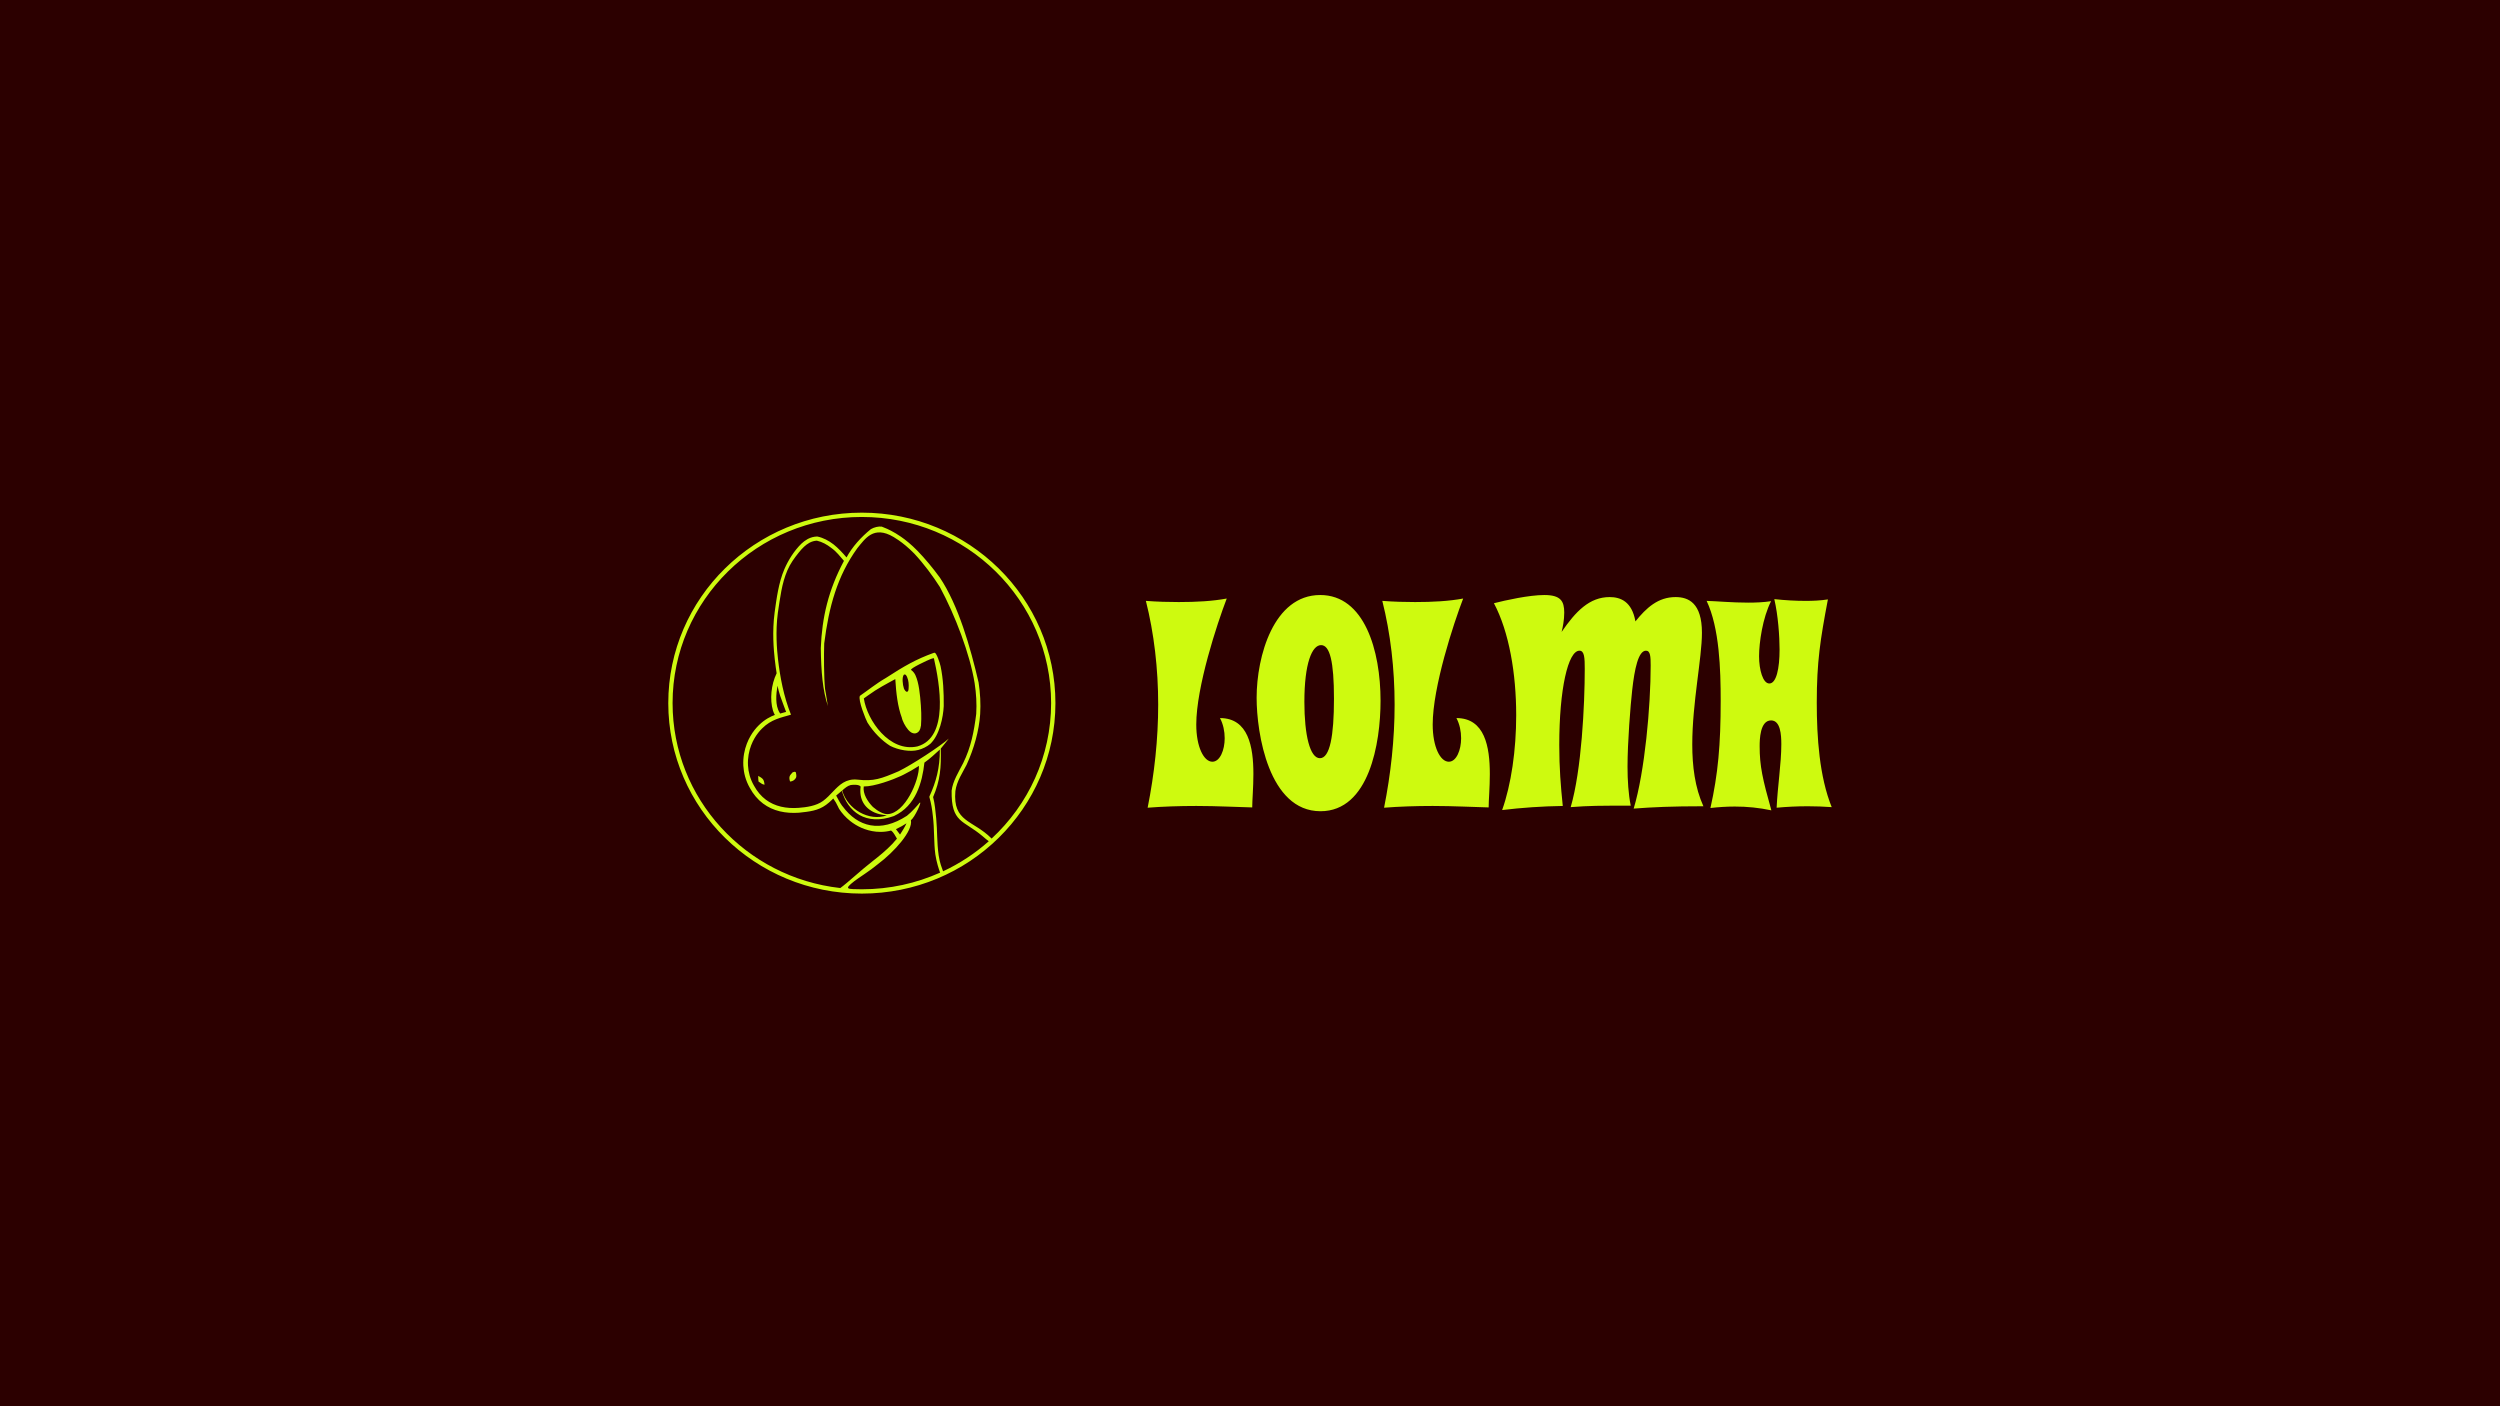 <?xml version="1.0" encoding="UTF-8" standalone="no"?>
<!-- Created with Inkscape (http://www.inkscape.org/) -->

<svg
   width="2560"
   height="1440"
   viewBox="0 0 677.333 381"
   version="1.1"
   id="svg41166"
   inkscape:version="1.2.1 (9c6d41e410, 2022-07-14)"
   sodipodi:docname="big banner one treecko brown.svg"
   xmlns:inkscape="http://www.inkscape.org/namespaces/inkscape"
   xmlns:sodipodi="http://sodipodi.sourceforge.net/DTD/sodipodi-0.dtd"
   xmlns="http://www.w3.org/2000/svg"
   xmlns:svg="http://www.w3.org/2000/svg">
  <sodipodi:namedview
     id="namedview41168"
     pagecolor="#ffffff"
     bordercolor="#000000"
     borderopacity="0.25"
     inkscape:showpageshadow="2"
     inkscape:pageopacity="0.0"
     inkscape:pagecheckerboard="0"
     inkscape:deskcolor="#d1d1d1"
     inkscape:document-units="mm"
     showgrid="false"
     inkscape:zoom="0.5"
     inkscape:cx="1137"
     inkscape:cy="813"
     inkscape:window-width="2256"
     inkscape:window-height="1398"
     inkscape:window-x="-11"
     inkscape:window-y="-11"
     inkscape:window-maximized="1"
     inkscape:current-layer="layer1" />
  <defs
     id="defs41163" />
  <g
     inkscape:label="Layer 1"
     inkscape:groupmode="layer"
     id="layer1">
    <rect
       style="fill:#2c0000;fill-opacity:1;stroke-width:0.265;paint-order:stroke fill markers"
       id="rect41170"
       width="677.333"
       height="381"
       x="1.0172526e-05"
       y="-5.3290705e-14" />
  </g>
  <g
     inkscape:groupmode="layer"
     id="layer11"
     inkscape:label="Layer 2">
    <path
       id="path42397"
       style="font-size:79.375px;font-family:'Heavy Heap';-inkscape-font-specification:'Heavy Heap';text-align:center;text-anchor:middle;fill:#cefa0f;stroke-width:0.265;paint-order:stroke fill markers;fill-opacity:1"
       d="m 357.686,161.211 c -12.621,0 -17.224,16.589 -17.224,27.86 0,9.525 3.254,30.718 17.304,30.718 13.176,0 16.272,-18.415 16.272,-29.924 0,-13.652 -4.366,-28.654 -16.351,-28.654 z m 60.722,0 c -4.128,0 -10.557,1.428 -13.652,2.222 4.128,7.779 6.032,19.13 6.032,30.322 0,9.446 -1.349,18.812 -3.81,25.717 5.159,-0.635 10.875,-1.032 16.431,-1.111 -0.556,-5.397 -0.953,-10.319 -0.953,-16.51 0,-15.161 2.382,-25.559 5.477,-25.559 1.349,0 1.429,1.984 1.429,4.921 0,9.763 -0.873,27.464 -3.81,37.465 5.159,-0.397 7.699,-0.397 16.272,-0.397 -0.635,-3.096 -0.873,-6.906 -0.873,-10.557 0,-6.588 0.794,-16.589 1.27,-20.796 0.635,-5.715 1.667,-10.636 3.731,-10.636 1.191,0 1.27,1.587 1.27,4.048 0,10.954 -1.588,28.734 -4.604,38.735 5.159,-0.397 10.398,-0.635 18.891,-0.635 -2.302,-5.08 -3.016,-10.874 -3.016,-16.748 0,-11.271 2.619,-23.336 2.619,-30.242 0,-8.096 -3.651,-9.684 -7.144,-9.684 -4.763,0 -7.938,2.937 -10.875,6.588 -0.953,-5.397 -4.048,-6.588 -6.985,-6.588 -5.477,0 -9.208,3.889 -13.018,9.445 0.318,-1.27 0.715,-3.175 0.715,-5.238 0,-3.096 -0.953,-4.763 -5.398,-4.763 z m -86.042,0.952 c -3.889,0.714 -8.175,0.952 -13.017,0.952 -2.699,0 -5.874,-0.079 -8.89,-0.317 2.222,8.811 3.334,18.415 3.334,28.099 0,9.366 -1.032,18.812 -2.858,27.94 3.969,-0.318 8.652,-0.476 13.176,-0.476 5.636,0 11.43,0.318 15.16,0.397 0,-1.984 0.318,-5.398 0.318,-9.049 0,-7.382 -1.35,-15.16 -9.049,-15.16 0.873,1.667 1.27,3.572 1.27,5.477 0,3.175 -1.27,6.35 -3.334,6.35 -2.302,0 -4.366,-3.969 -4.366,-10.081 0,-10.16 5.635,-27.305 8.255,-34.131 z m 64.056,0 c -3.889,0.714 -8.176,0.952 -13.018,0.952 -2.699,0 -5.874,-0.079 -8.89,-0.317 2.223,8.811 3.334,18.415 3.334,28.099 0,9.366 -1.032,18.812 -2.857,27.94 3.969,-0.318 8.652,-0.476 13.176,-0.476 5.636,0 11.43,0.318 15.161,0.397 0,-1.984 0.317,-5.398 0.317,-9.049 0,-7.382 -1.349,-15.16 -9.049,-15.16 0.873,1.667 1.27,3.572 1.27,5.477 0,3.175 -1.27,6.35 -3.334,6.35 -2.302,0 -4.366,-3.969 -4.366,-10.081 0,-10.16 5.636,-27.305 8.255,-34.131 z m 84.296,0.159 c 1.032,4.366 1.429,10.16 1.429,13.652 0,5.159 -0.873,9.208 -2.778,9.208 -1.746,0 -2.778,-3.731 -2.778,-7.382 0,-3.651 0.952,-10.398 3.254,-14.923 -1.984,0.318 -4.286,0.397 -6.191,0.397 -4.445,0 -8.494,-0.397 -11.272,-0.476 3.493,7.382 3.81,18.653 3.81,27.067 0,11.906 -0.714,19.844 -2.778,29.051 2.064,-0.238 4.366,-0.397 6.588,-0.397 3.334,0 6.588,0.318 9.922,1.032 -2.381,-8.493 -3.175,-11.986 -3.175,-17.383 0,-1.746 0.079,-6.985 3.095,-6.985 2.54,0 2.778,3.89 2.778,6.43 0,5.239 -1.032,11.668 -1.27,17.224 2.54,-0.238 5.477,-0.397 8.413,-0.397 2.143,0 4.287,0.08 6.509,0.238 -3.334,-8.255 -4.048,-18.891 -4.048,-28.337 0,-11.033 0.953,-17.066 3.016,-27.94 -2.064,0.318 -4.048,0.397 -6.033,0.397 -2.778,0 -5.477,-0.159 -8.493,-0.476 z m -122.793,12.462 c 2.381,0 3.492,4.445 3.492,14.526 0,10.081 -1.111,16.113 -3.81,16.113 -2.699,0 -4.207,-6.271 -4.207,-15.24 0,-10.477 2.064,-15.399 4.524,-15.399 z" />
    <path
       id="path-1-2"
       style="font-size:79.375px;font-family:'Heavy Heap';-inkscape-font-specification:'Heavy Heap';text-align:center;text-anchor:middle;display:inline;fill:#cefa0f;fill-opacity:1;fill-rule:nonzero;stroke:none;stroke-width:0;stroke-dasharray:none;paint-order:stroke fill markers"
       d="m 233.504,138.895 c -28.953,0 -52.446,23.106 -52.446,51.605 0,28.499 23.493,51.605 52.446,51.605 28.953,0 52.446,-23.106 52.446,-51.605 0,-28.499 -23.493,-51.605 -52.446,-51.605 z m 0,1.17 c 28.331,0 51.276,22.579 51.276,50.435 0,14.468 -6.199,27.503 -16.118,36.699 -0.02,-0.027 -0.043,-0.053 -0.069,-0.076 -5.017,-5.015 -10.489,-4.343 -9.749,-12.791 0.355,-2.701 2.008,-5.07 3.038,-7.118 2.003,-4.381 3.372,-9.209 3.678,-13.723 0.179,-2.83 0.013,-5.694 -0.423,-8.565 -2.222,-9.569 -5.467,-20.942 -10.52,-28.466 -1.859,-2.546 -4.041,-5.176 -6.088,-7.271 -1.656,-1.688 -3.163,-2.897 -4.449,-3.785 -0.526,-0.363 -0.996,-0.659 -1.387,-0.894 -1.77,-1.06 -3.224,-1.619 -3.825,-1.841 -0.882,-0.098 -2.067,0.196 -2.896,0.683 -0.009,0.005 -0.018,0.012 -0.027,0.018 -2.65,2.128 -5.096,4.862 -6.589,7.663 -1.083,-1.289 -2.361,-2.616 -3.502,-3.524 -1.329,-1.032 -2.836,-1.819 -4.374,-2.14 -0.043,-0.009 -0.087,-0.013 -0.132,-0.011 -0.923,0.032 -1.703,0.282 -2.347,0.602 -0.089,0.044 -0.176,0.091 -0.26,0.138 -0.604,0.335 -1.146,0.759 -1.633,1.219 -1.968,1.945 -3.485,4.364 -4.58,6.858 -1.605,3.753 -2.143,8.094 -2.652,11.752 -1.1e-4,7e-4 2e-5,0.002 0,0.003 -0.705,5.265 -0.237,10.256 0.031,12.672 0.181,1.639 0.376,2.938 0.512,3.816 -1.52,3.099 -1.873,7.141 -0.995,10.101 0.003,0.01 0.006,0.02 0.01,0.03 0.175,0.487 0.318,0.876 0.51,1.155 -1.189,0.433 -2.727,1.199 -4.329,2.765 -0.807,0.788 -1.601,1.767 -2.287,2.956 -0.345,0.597 -0.686,1.287 -0.985,2.07 -0.623,1.629 -1.074,3.678 -0.944,5.995 0.106,1.892 0.608,3.977 1.765,5.987 0.926,1.706 2.107,3.124 3.553,4.216 1.347,1.017 2.886,1.722 4.583,2.128 1.62,0.388 3.356,0.498 5.161,0.372 2.833,-0.307 5.154,-0.526 7.347,-2.126 0.565,-0.415 1.073,-0.866 1.544,-1.319 0.147,-0.142 0.273,-0.279 0.414,-0.421 0.004,0.011 0.008,0.025 0.012,0.036 0.486,0.646 0.922,1.429 1.286,2.223 0.05,0.109 0.099,0.215 0.145,0.308 0.044,0.09 0.091,0.183 0.138,0.26 l -0.014,-0.02 c 0.769,1.19 1.77,2.314 2.983,3.281 0.909,0.725 1.942,1.365 3.078,1.865 0.261,0.115 0.533,0.225 0.817,0.328 1.271,0.463 2.77,0.792 4.399,0.782 0.914,-0.005 1.857,-0.119 2.803,-0.366 0.004,0.003 0.009,0.006 0.014,0.009 h 4.6e-4 c 0.796,0.565 1.109,1.484 1.588,2.193 -0.393,0.481 -0.817,0.963 -1.277,1.445 -1.623,1.703 -3.479,3.222 -5.286,4.627 -0.006,0.005 -0.013,0.011 -0.02,0.016 -3.038,2.341 -6.737,5.824 -8.762,7.287 -25.579,-2.849 -45.442,-24.186 -45.442,-50.101 0,-27.856 22.945,-50.435 51.276,-50.435 z m 8.602,5.428 c 0.373,0.224 0.821,0.506 1.324,0.853 1.229,0.849 2.68,2.012 4.283,3.646 2.56,2.735 5.07,6.125 6.928,9.044 4.14,7.651 8.165,18.235 9.421,26.056 0.431,2.805 0.597,5.591 0.429,8.335 -0.605,4.796 -1.409,9.004 -3.54,13.326 -1.246,2.44 -2.818,4.897 -3.122,7.474 -0.13,8.768 3.169,7.901 8.37,12.314 0.778,0.671 1.201,1.024 1.692,1.374 -3.68,3.274 -7.846,6.028 -12.379,8.15 -0.309,-0.872 -0.887,-2.212 -1.195,-4.299 -0.523,-3.749 -0.33,-6.469 -0.669,-10.05 -0.165,-1.706 -0.394,-4.151 -0.839,-5.766 1.944,-4.566 2.216,-8.028 2.072,-13.126 0.686,-0.768 2.044,-2.573 2.172,-2.72 -2.23,2.038 -9.942,7.082 -13.605,8.863 -4.736,2.016 -6.678,2.771 -11.151,2.261 -0.755,-0.082 -1.452,-0.041 -2.104,0.111 -0.637,0.148 -1.213,0.397 -1.746,0.718 -0.523,0.314 -1,0.694 -1.452,1.106 -0.892,0.811 -1.697,1.749 -2.586,2.614 -0.442,0.429 -0.901,0.839 -1.401,1.209 -1.88,1.39 -4.548,1.727 -6.641,1.89 -1.694,0.124 -3.294,0.024 -4.764,-0.323 -1.536,-0.363 -2.911,-0.989 -4.109,-1.888 -1.287,-0.965 -2.358,-2.235 -3.213,-3.8 -0.003,-0.004 -0.005,-0.01 -0.008,-0.015 -1.052,-1.815 -1.515,-3.705 -1.615,-5.429 -0.123,-2.111 0.288,-3.995 0.852,-5.478 0.273,-0.717 0.583,-1.348 0.897,-1.893 0.625,-1.086 1.347,-1.977 2.077,-2.69 2.459,-2.473 5.144,-2.934 7.818,-3.724 -1.954,-4.869 -2.969,-10.202 -3.524,-15.128 -0.266,-2.4 -0.723,-7.303 -0.033,-12.458 0.642,-4.161 1.027,-7.896 2.588,-11.523 0.782,-1.834 1.891,-3.333 3.073,-4.813 0.447,-0.557 0.928,-1.109 1.451,-1.593 0.444,-0.41 0.915,-0.77 1.421,-1.047 0.071,-0.039 0.143,-0.076 0.217,-0.112 0.514,-0.251 1.117,-0.443 1.824,-0.476 1.462,0.336 2.754,1.071 3.835,1.916 1.642,1.166 2.309,2.25 3.501,3.556 -4.228,7.927 -5.955,15.346 -6.276,23.656 0.092,6.358 0.494,11.359 1.919,15.671 0.137,0.747 -0.282,-1.622 -0.382,-2.375 -0.032,-0.203 -0.095,-0.601 -0.169,-1.069 -7e-4,-0.004 -0.002,-0.008 -0.003,-0.012 -0.064,-0.357 -0.135,-0.752 -0.204,-1.139 -0.331,-3.182 -0.338,-9.304 -0.233,-12.351 1.261,-9.913 3.521,-18.236 8.962,-25.801 2.098,-2.54 4.402,-6.262 9.836,-3.044 z m 11.141,31.345 c -0.103,-0.007 -0.206,0.013 -0.299,0.058 -4.737,1.703 -8.034,3.6 -12.964,6.803 -0.005,0.003 2.574,-1.566 -0.016,0.009 -2.474,1.416 -4.976,3.431 -6.991,4.815 -0.588,1.108 1.646,6.536 2.044,7.236 1.701,2.703 3.941,4.924 6.153,6.32 2.243,1.145 5.454,1.699 7.656,1.1 1.159,-0.324 2.286,-0.862 3.207,-1.63 2.544,-2.417 3.513,-7.274 3.652,-10.249 0.036,-3.761 -0.128,-7.328 -0.854,-10.8 -0.207,-0.922 -1.076,-3.549 -1.59,-3.661 z m -0.257,1.341 c 1.643,7.234 4.147,21.589 -4.425,24.049 -7.558,1.681 -13.645,-7.066 -14.525,-13.007 0.279,-0.192 0.624,-0.434 1.141,-0.808 2.56,-1.879 5.046,-3.142 7.384,-4.425 0.227,3.742 0.633,7.426 1.77,10.474 0.004,0.021 0.009,0.042 0.013,0.063 0.017,0.079 0.038,0.159 0.062,0.24 0.038,0.13 0.085,0.267 0.139,0.409 0.102,0.267 0.234,0.562 0.393,0.868 0.148,0.286 0.323,0.59 0.517,0.885 0.182,0.278 0.39,0.561 0.614,0.815 0.209,0.236 0.461,0.482 0.748,0.665 0.357,0.221 0.775,0.341 1.155,0.296 0.502,-0.09 0.884,-0.374 1.131,-0.782 0.227,-0.399 0.336,-0.847 0.396,-1.26 0.002,-0.011 0.021,-0.029 0.022,-0.041 0.028,-0.27 0.194,-2.559 -0.033,-5.529 -0.228,-2.969 -0.516,-6.074 -1.476,-8.164 -0.192,-0.436 -0.624,-1.046 -1.157,-1.404 -0.497,-0.367 4.688,-2.751 5.131,-2.9 0.338,-0.141 0.726,-0.284 1.051,-0.312 z m -7.218,5.287 c 0.41,0.893 0.474,2.048 0.405,2.956 -0.005,0.184 -0.028,0.417 -0.052,0.533 -0.076,0.311 -0.225,0.48 -0.44,0.475 -0.282,-0.007 -0.619,-0.524 -0.771,-0.864 -8.8e-4,-7e-4 -0.003,-0.003 -0.004,-0.004 -0.377,-1.076 -0.572,-3.131 -0.024,-3.756 0.475,-0.274 0.762,0.345 0.887,0.66 z m -35.118,2.33 c 0.171,0.828 0.401,1.748 0.72,2.723 8.9e-4,0.003 0.002,0.005 0.003,0.008 0.504,1.465 1.101,2.979 1.607,4.355 -0.152,0.038 -0.314,0.081 -0.466,0.122 -0.26,0.07 -0.679,0.186 -0.823,0.226 -0.079,0.022 -0.153,0.042 -0.223,0.061 -0.043,0.012 -0.065,0.017 -0.104,0.028 -0.025,-0.062 -0.059,-0.121 -0.101,-0.173 -1.319,-2.004 -0.988,-5.225 -0.636,-7.228 0.007,-0.039 0.016,-0.081 0.023,-0.121 z m 43.979,17.28 c 0.022,5.028 -1.037,8.788 -2.787,12.626 -0.024,0.053 -0.047,0.108 -0.051,0.167 -0.004,0.058 0.009,0.116 0.025,0.173 0.461,1.596 0.734,3.246 0.912,4.978 0.456,3.535 0.236,7.281 0.68,10.466 0.331,2.2 0.961,4.025 1.288,4.939 -6.461,2.889 -13.633,4.511 -21.197,4.511 -3.95,-0.083 -5.025,0.136 -2.035,-2.207 1.19,-0.932 4.182,-2.753 6.367,-4.592 4.469,-3.342 9.582,-9.05 8.952,-11.938 0.992,-0.57 3.233,-5.508 2.335,-4.666 -0.462,0.588 -2.061,2.431 -3.411,3.493 -7.185,4.664 -13.267,3.05 -17.413,-2.553 -0.003,-0.004 -0.004,-0.007 -0.006,-0.011 -8.8e-4,-0.002 -0.003,-0.004 -0.004,-0.005 -0.002,-0.002 -0.003,-0.003 -0.004,-0.004 -0.031,-0.024 -0.077,-0.074 -0.129,-0.139 -0.665,-0.942 -1.109,-1.839 -1.612,-2.775 0.137,-0.143 1.367,-1.142 1.538,-1.282 1.587,5.618 6.456,9.584 14.128,6.827 5.931,-2.756 7.653,-9.086 8.245,-14.471 1.554,-1.089 2.872,-2.356 4.179,-3.535 z m -5.662,4.42 c 0.101,3.978 -3.78,12.84 -8.469,13.082 -1.118,0.058 -2.689,-0.804 -4.006,-1.953 -1.393,-1.41 -2.777,-3.562 -2.486,-5.545 2.943,0.021 7.908,-1.84 10.044,-2.831 0.251,-0.118 0.497,-0.237 0.738,-0.356 1.417,-0.703 2.802,-1.507 4.179,-2.398 z m -34.213,1.747 c -0.692,0.799 -1.16,1.052 -0.709,2.503 0.792,-0.045 1.289,-0.494 1.569,-0.965 0.264,-0.444 0.088,-1.124 -0.017,-1.562 -0.275,-0.258 -0.53,-0.026 -0.843,0.023 z m -9.33,0.965 c -0.004,0.643 0.008,0.823 0.075,1.531 0.949,0.684 1.043,0.767 1.645,0.852 -0.076,-0.399 -0.087,-0.863 -0.363,-1.361 -0.271,-0.428 -0.888,-0.76 -1.357,-1.022 z m 27.747,2.925 c -0.447,3.281 0.952,5.77 3.817,7.023 1.803,0.76 3.524,0.693 3.238,0.772 -4.73,1.654 -10.634,-1.609 -12.048,-6.767 0.82,-0.708 1.41,-1.246 2.324,-1.474 0.816,-0.125 2.335,-0.151 2.67,0.446 z m 12.42,9.912 c -0.002,0.007 -0.003,0.01 -0.004,0.017 -0.002,0.008 -0.003,0.017 -0.004,0.026 -0.376,0.868 -1.179,2.176 -1.743,3.023 -0.382,-0.463 -0.778,-1.074 -1.103,-1.464 0.933,-0.421 2.256,-1.165 2.989,-1.663 z"
       sodipodi:nodetypes="sssssssccccccccsscccccccssccccsccccsssscssccscccsccssssccccssccsscsccccccccccccccccssssccssscsssccccccsssccccccccccccccccccccccccccccccccssssscccccscccccccccccccccccssscccscccscccccccccccccscccccccscccsscccscccscccsccccscccccccc" />
  </g>
  <g
     inkscape:groupmode="layer"
     id="layer2"
     inkscape:label="Layer 3" />
</svg>
